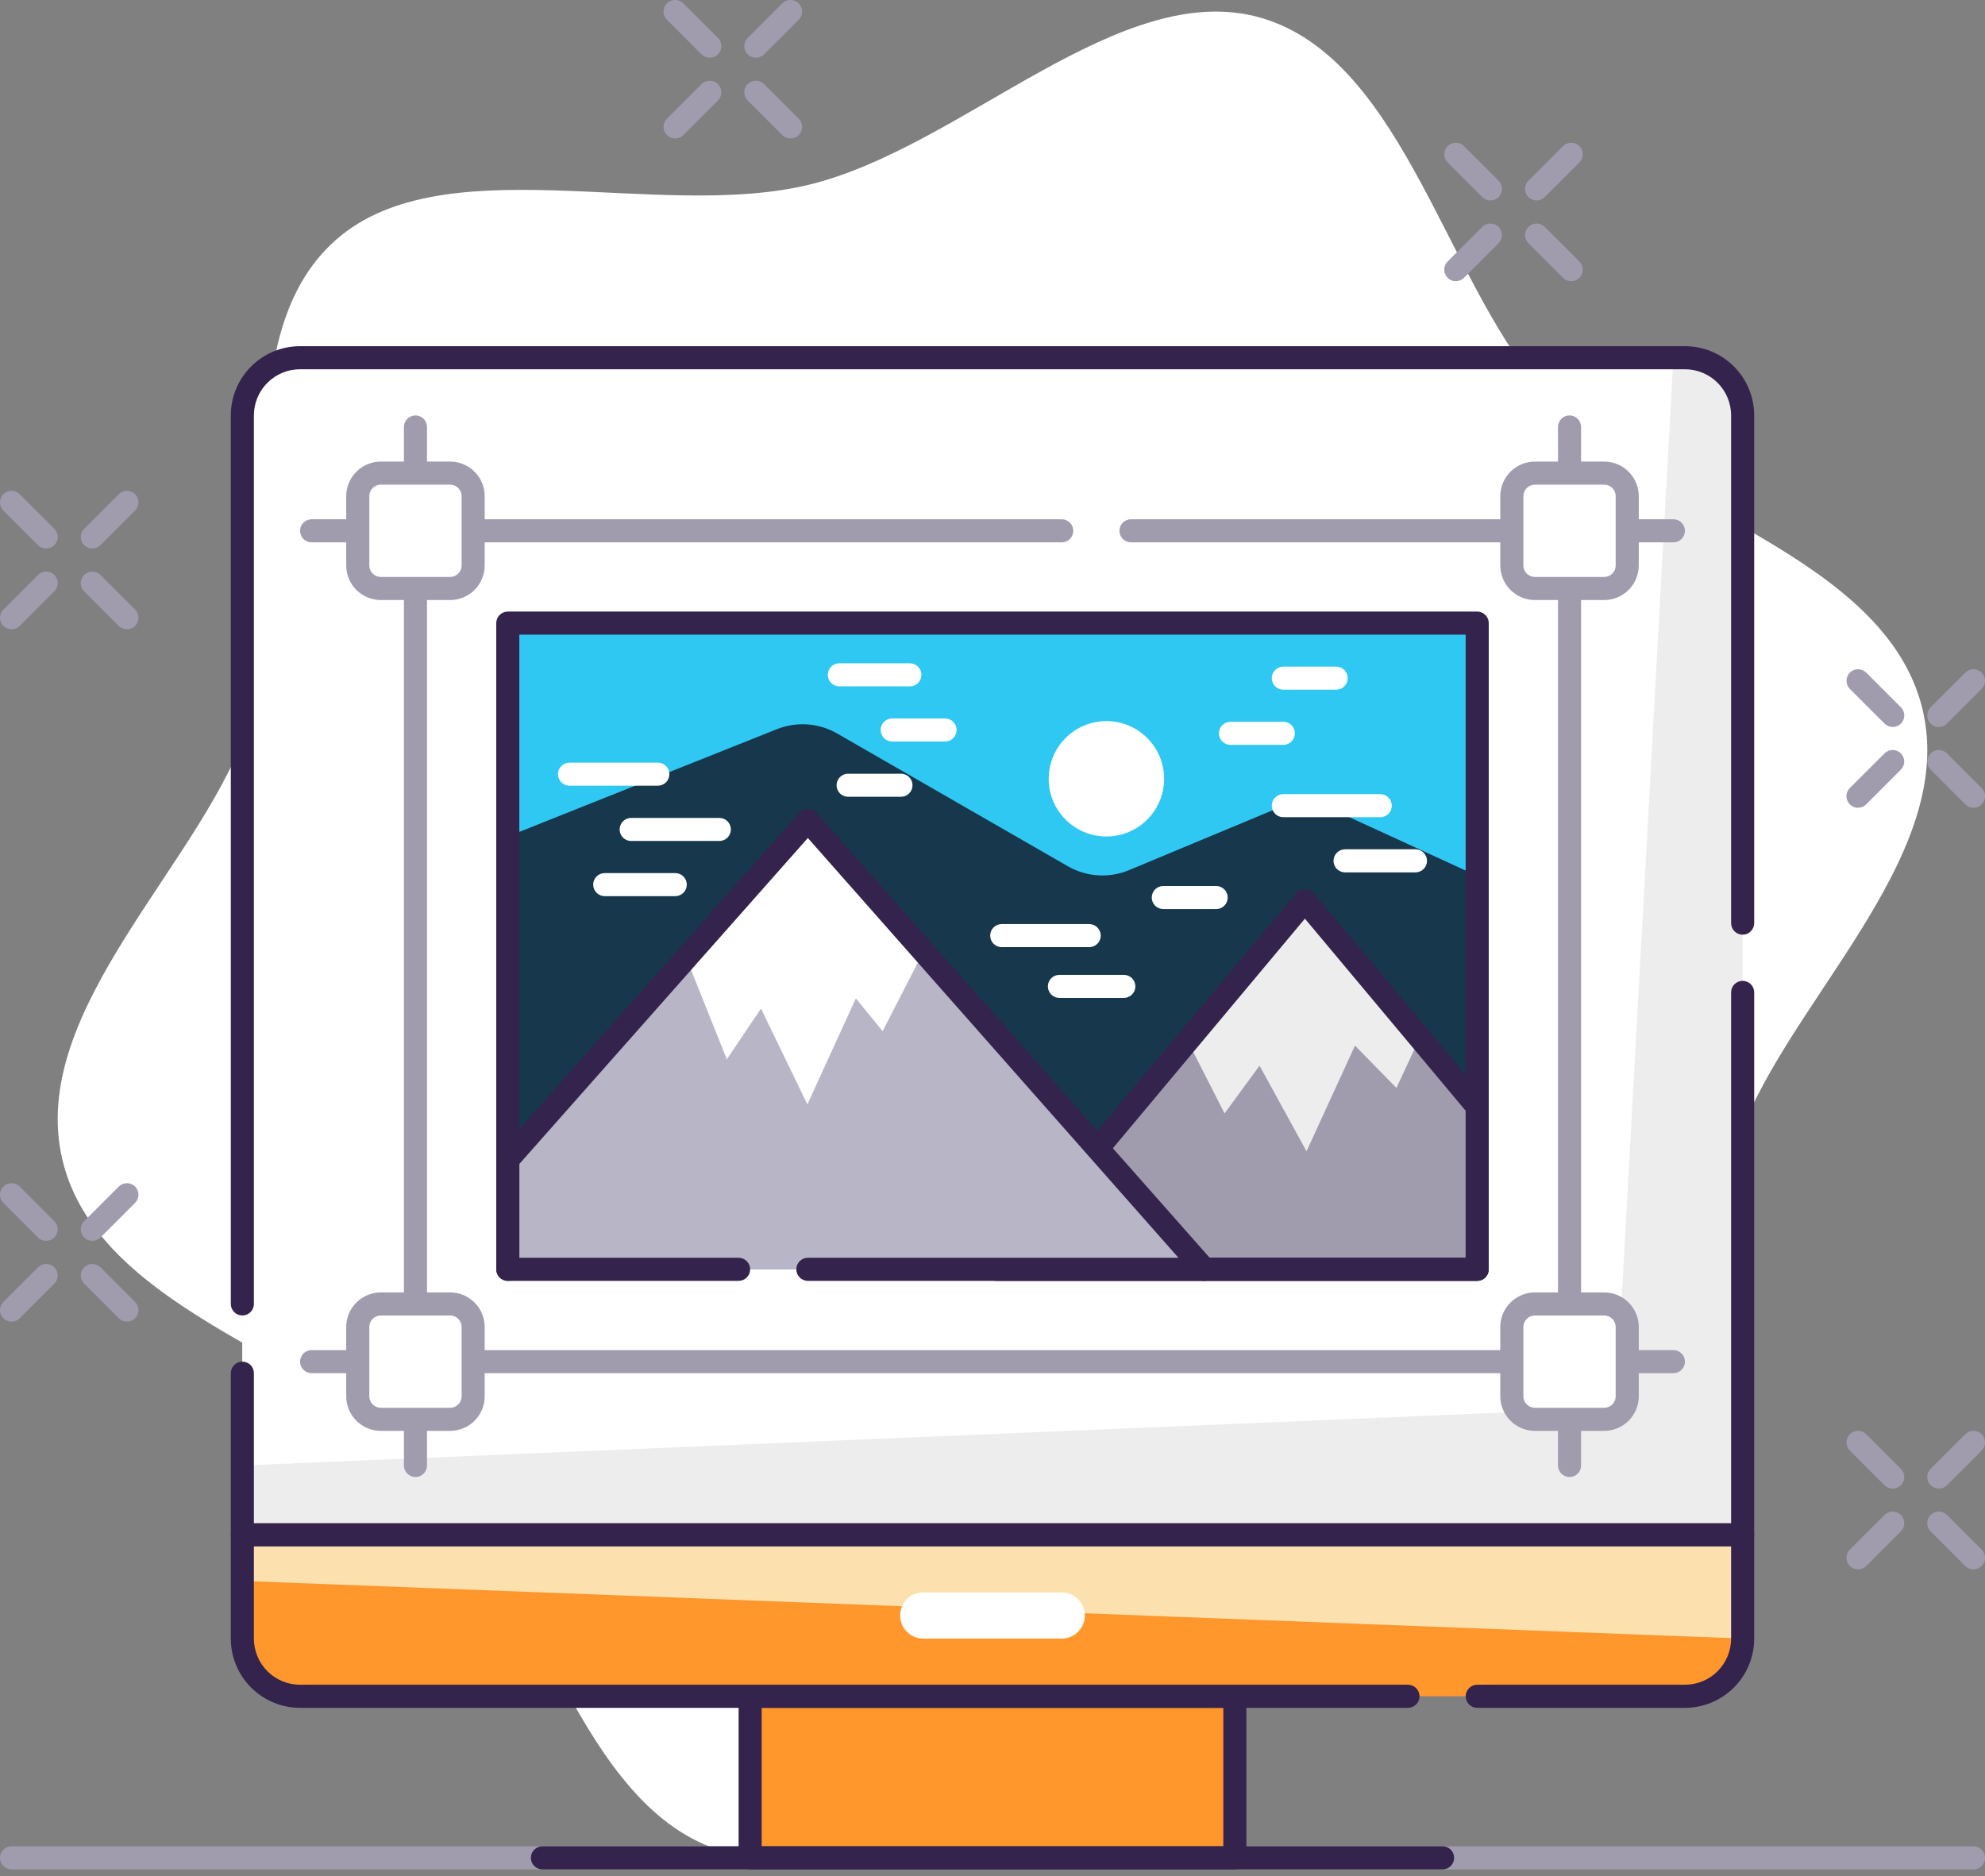 <svg width="128" height="121" viewBox="0 0 128 121" fill="none" xmlns="http://www.w3.org/2000/svg">
<rect x="0" y="0" width="128" height="121" fill="#808080" stroke="none"/>
<g clip-path="url(#clip0_190_7560)">
<path d="M123.959 45.693C121.548 35.84 106.634 32.744 100.078 25.883C93.313 18.828 90.716 3.907 81.332 1.154C72.23 -1.488 62.065 9.503 52.189 11.907C42.314 14.311 28.204 9.206 21.358 15.747C14.288 22.497 18.865 36.941 16.148 46.311C13.44 55.39 1.637 65.012 4.041 74.865C6.444 84.718 21.365 87.814 27.922 94.675C34.686 101.73 37.283 116.651 46.668 119.405C55.769 122.047 65.934 111.055 75.817 108.651C85.7 106.248 99.795 111.353 106.642 104.811C113.711 98.061 109.135 83.617 111.851 74.248C114.56 65.168 126.362 55.546 123.959 45.693Z" fill="white"/>
<path d="M127.256 120.558H0.744C0.547 120.558 0.358 120.48 0.218 120.34C0.078 120.201 0 120.011 0 119.814C0 119.617 0.078 119.427 0.218 119.288C0.358 119.148 0.547 119.07 0.744 119.07H127.256C127.453 119.07 127.642 119.148 127.782 119.288C127.922 119.427 128 119.617 128 119.814C128 120.011 127.922 120.201 127.782 120.34C127.642 120.48 127.453 120.558 127.256 120.558Z" fill="#A09CAD"/>
<path d="M79.628 109.396H48.372V119.814H79.628V109.396Z" fill="#FF972C"/>
<path d="M79.628 120.558H48.372C48.175 120.558 47.986 120.48 47.846 120.34C47.706 120.201 47.628 120.012 47.628 119.814V109.396C47.628 109.198 47.706 109.009 47.846 108.869C47.986 108.73 48.175 108.651 48.372 108.651H79.628C79.825 108.651 80.015 108.73 80.154 108.869C80.294 109.009 80.372 109.198 80.372 109.396V119.814C80.372 120.012 80.294 120.201 80.154 120.34C80.015 120.48 79.825 120.558 79.628 120.558ZM49.116 119.07H78.884V110.14H49.116V119.07Z" fill="#34234D"/>
<path d="M15.628 98.977H112.372V105.674C112.372 106.661 111.98 107.608 111.282 108.306C110.584 109.003 109.638 109.395 108.651 109.395H19.349C18.362 109.395 17.416 109.003 16.718 108.306C16.02 107.608 15.628 106.661 15.628 105.674V98.977Z" fill="#FF972C"/>
<path d="M112.372 105.674L15.628 101.954V98.977H112.372V105.674Z" fill="#FCE0AE"/>
<path d="M108.651 110.14H95.256C95.058 110.14 94.869 110.061 94.73 109.922C94.59 109.782 94.512 109.593 94.512 109.395C94.512 109.198 94.59 109.009 94.73 108.869C94.869 108.73 95.058 108.651 95.256 108.651H108.651C109.441 108.651 110.198 108.338 110.756 107.779C111.314 107.221 111.628 106.464 111.628 105.675V99.721H16.372V105.675C16.372 106.464 16.686 107.221 17.244 107.779C17.802 108.338 18.559 108.651 19.349 108.651H90.791C90.988 108.651 91.177 108.73 91.317 108.869C91.457 109.009 91.535 109.198 91.535 109.395C91.535 109.593 91.457 109.782 91.317 109.922C91.177 110.061 90.988 110.14 90.791 110.14H19.349C18.165 110.14 17.029 109.669 16.192 108.832C15.354 107.994 14.884 106.859 14.884 105.675V98.977C14.884 98.779 14.962 98.59 15.102 98.451C15.241 98.311 15.431 98.233 15.628 98.233H112.372C112.57 98.233 112.759 98.311 112.898 98.451C113.038 98.59 113.116 98.779 113.116 98.977V105.675C113.116 106.859 112.646 107.994 111.809 108.832C110.971 109.669 109.835 110.14 108.651 110.14Z" fill="#34234D"/>
<path d="M19.349 23.07H108.651C109.638 23.07 110.584 23.462 111.282 24.16C111.98 24.858 112.372 25.804 112.372 26.791V98.977H15.628V26.791C15.628 25.804 16.02 24.858 16.718 24.16C17.416 23.462 18.362 23.07 19.349 23.07Z" fill="#EDEDED"/>
<path d="M104.186 90.791L15.628 94.512V26.791C15.628 25.804 16.02 24.858 16.718 24.16C17.416 23.462 18.362 23.07 19.349 23.07H107.907L104.186 90.791Z" fill="white"/>
<path d="M15.628 84.837C15.431 84.837 15.241 84.759 15.102 84.619C14.962 84.48 14.884 84.29 14.884 84.093V26.791C14.884 25.607 15.354 24.471 16.192 23.634C17.029 22.796 18.165 22.326 19.349 22.326H108.651C109.835 22.326 110.971 22.796 111.809 23.634C112.646 24.471 113.116 25.607 113.116 26.791V59.535C113.116 59.732 113.038 59.922 112.898 60.061C112.759 60.201 112.57 60.279 112.372 60.279C112.175 60.279 111.986 60.201 111.846 60.061C111.706 59.922 111.628 59.732 111.628 59.535V26.791C111.628 26.001 111.314 25.244 110.756 24.686C110.198 24.128 109.441 23.814 108.651 23.814H19.349C18.559 23.814 17.802 24.128 17.244 24.686C16.686 25.244 16.372 26.001 16.372 26.791V84.093C16.372 84.29 16.294 84.48 16.154 84.619C16.015 84.759 15.825 84.837 15.628 84.837Z" fill="#34234D"/>
<path d="M112.372 99.721H15.628C15.431 99.721 15.241 99.643 15.102 99.503C14.962 99.363 14.884 99.174 14.884 98.977V88.558C14.884 88.361 14.962 88.171 15.102 88.032C15.241 87.892 15.431 87.814 15.628 87.814C15.825 87.814 16.015 87.892 16.154 88.032C16.294 88.171 16.372 88.361 16.372 88.558V98.233H111.628V64C111.628 63.803 111.706 63.613 111.846 63.474C111.986 63.334 112.175 63.256 112.372 63.256C112.57 63.256 112.759 63.334 112.898 63.474C113.038 63.613 113.116 63.803 113.116 64V98.977C113.116 99.174 113.038 99.363 112.898 99.503C112.759 99.643 112.57 99.721 112.372 99.721Z" fill="#34234D"/>
<path d="M93.023 120.558H34.977C34.779 120.558 34.59 120.48 34.45 120.34C34.311 120.201 34.232 120.011 34.232 119.814C34.232 119.617 34.311 119.427 34.45 119.288C34.59 119.148 34.779 119.07 34.977 119.07H93.023C93.221 119.07 93.41 119.148 93.549 119.288C93.689 119.427 93.767 119.617 93.767 119.814C93.767 120.011 93.689 120.201 93.549 120.34C93.41 120.48 93.221 120.558 93.023 120.558Z" fill="#34234D"/>
<path d="M68.465 105.674H59.534C59.139 105.674 58.761 105.518 58.482 105.239C58.203 104.959 58.046 104.581 58.046 104.186C58.046 103.791 58.203 103.413 58.482 103.134C58.761 102.855 59.139 102.698 59.534 102.698H68.465C68.859 102.698 69.238 102.855 69.517 103.134C69.796 103.413 69.953 103.791 69.953 104.186C69.953 104.581 69.796 104.959 69.517 105.239C69.238 105.518 68.859 105.674 68.465 105.674Z" fill="white"/>
<path d="M107.906 34.977H72.93C72.732 34.977 72.543 34.898 72.403 34.759C72.264 34.619 72.186 34.43 72.186 34.233C72.186 34.035 72.264 33.846 72.403 33.706C72.543 33.567 72.732 33.489 72.93 33.489H107.906C108.104 33.489 108.293 33.567 108.433 33.706C108.572 33.846 108.651 34.035 108.651 34.233C108.651 34.43 108.572 34.619 108.433 34.759C108.293 34.898 108.104 34.977 107.906 34.977Z" fill="#A09CAD"/>
<path d="M68.465 34.977H20.093C19.895 34.977 19.706 34.898 19.567 34.759C19.427 34.619 19.349 34.43 19.349 34.233C19.349 34.035 19.427 33.846 19.567 33.706C19.706 33.567 19.895 33.489 20.093 33.489H68.465C68.662 33.489 68.852 33.567 68.991 33.706C69.131 33.846 69.209 34.035 69.209 34.233C69.209 34.43 69.131 34.619 68.991 34.759C68.852 34.898 68.662 34.977 68.465 34.977Z" fill="#A09CAD"/>
<path d="M107.907 88.558H20.093C19.895 88.558 19.706 88.48 19.567 88.34C19.427 88.201 19.349 88.011 19.349 87.814C19.349 87.617 19.427 87.427 19.567 87.288C19.706 87.148 19.895 87.07 20.093 87.07H107.907C108.104 87.07 108.293 87.148 108.433 87.288C108.573 87.427 108.651 87.617 108.651 87.814C108.651 88.011 108.573 88.201 108.433 88.34C108.293 88.48 108.104 88.558 107.907 88.558Z" fill="#A09CAD"/>
<path d="M26.79 95.256C26.593 95.256 26.403 95.177 26.264 95.038C26.124 94.898 26.046 94.709 26.046 94.512V27.535C26.046 27.338 26.124 27.148 26.264 27.009C26.403 26.869 26.593 26.791 26.79 26.791C26.988 26.791 27.177 26.869 27.316 27.009C27.456 27.148 27.534 27.338 27.534 27.535V94.512C27.534 94.709 27.456 94.898 27.316 95.038C27.177 95.177 26.988 95.256 26.79 95.256Z" fill="#A09CAD"/>
<path d="M101.209 95.256C101.012 95.256 100.822 95.177 100.683 95.038C100.543 94.898 100.465 94.709 100.465 94.512V27.535C100.465 27.338 100.543 27.148 100.683 27.009C100.822 26.869 101.012 26.791 101.209 26.791C101.406 26.791 101.596 26.869 101.735 27.009C101.875 27.148 101.953 27.338 101.953 27.535V94.512C101.953 94.709 101.875 94.898 101.735 95.038C101.596 95.177 101.406 95.256 101.209 95.256Z" fill="#A09CAD"/>
<path d="M29.023 84.093H24.558C23.736 84.093 23.069 84.76 23.069 85.582V90.047C23.069 90.869 23.736 91.535 24.558 91.535H29.023C29.845 91.535 30.511 90.869 30.511 90.047V85.582C30.511 84.76 29.845 84.093 29.023 84.093Z" fill="white"/>
<path d="M29.023 92.279H24.558C23.966 92.279 23.398 92.044 22.979 91.625C22.56 91.207 22.325 90.639 22.325 90.047V85.581C22.325 84.989 22.56 84.421 22.979 84.003C23.398 83.584 23.966 83.349 24.558 83.349H29.023C29.615 83.349 30.183 83.584 30.602 84.003C31.02 84.421 31.255 84.989 31.255 85.581V90.047C31.255 90.639 31.02 91.207 30.602 91.625C30.183 92.044 29.615 92.279 29.023 92.279ZM24.558 84.837C24.36 84.837 24.171 84.916 24.032 85.055C23.892 85.195 23.814 85.384 23.814 85.581V90.047C23.814 90.244 23.892 90.433 24.032 90.573C24.171 90.712 24.36 90.791 24.558 90.791H29.023C29.22 90.791 29.41 90.712 29.549 90.573C29.689 90.433 29.767 90.244 29.767 90.047V85.581C29.767 85.384 29.689 85.195 29.549 85.055C29.41 84.916 29.22 84.837 29.023 84.837H24.558Z" fill="#A09CAD"/>
<path d="M29.023 30.512H24.558C23.736 30.512 23.069 31.178 23.069 32V36.465C23.069 37.287 23.736 37.954 24.558 37.954H29.023C29.845 37.954 30.511 37.287 30.511 36.465V32C30.511 31.178 29.845 30.512 29.023 30.512Z" fill="white"/>
<path d="M29.023 38.698H24.558C23.966 38.698 23.398 38.463 22.979 38.044C22.56 37.625 22.325 37.057 22.325 36.465V32C22.325 31.408 22.56 30.84 22.979 30.422C23.398 30.003 23.966 29.768 24.558 29.768H29.023C29.615 29.768 30.183 30.003 30.602 30.422C31.02 30.84 31.255 31.408 31.255 32V36.465C31.255 37.057 31.02 37.625 30.602 38.044C30.183 38.463 29.615 38.698 29.023 38.698ZM24.558 31.256C24.36 31.256 24.171 31.334 24.032 31.474C23.892 31.613 23.814 31.803 23.814 32V36.465C23.814 36.663 23.892 36.852 24.032 36.992C24.171 37.131 24.36 37.209 24.558 37.209H29.023C29.22 37.209 29.41 37.131 29.549 36.992C29.689 36.852 29.767 36.663 29.767 36.465V32C29.767 31.803 29.689 31.613 29.549 31.474C29.41 31.334 29.22 31.256 29.023 31.256H24.558Z" fill="#A09CAD"/>
<path d="M103.442 84.093H98.977C98.155 84.093 97.488 84.76 97.488 85.582V90.047C97.488 90.869 98.155 91.535 98.977 91.535H103.442C104.264 91.535 104.93 90.869 104.93 90.047V85.582C104.93 84.76 104.264 84.093 103.442 84.093Z" fill="white"/>
<path d="M103.442 92.279H98.977C98.385 92.279 97.817 92.044 97.398 91.625C96.979 91.207 96.744 90.639 96.744 90.047V85.581C96.744 84.989 96.979 84.421 97.398 84.003C97.817 83.584 98.385 83.349 98.977 83.349H103.442C104.034 83.349 104.602 83.584 105.02 84.003C105.439 84.421 105.674 84.989 105.674 85.581V90.047C105.674 90.639 105.439 91.207 105.02 91.625C104.602 92.044 104.034 92.279 103.442 92.279ZM98.977 84.837C98.779 84.837 98.59 84.916 98.451 85.055C98.311 85.195 98.233 85.384 98.233 85.581V90.047C98.233 90.244 98.311 90.433 98.451 90.573C98.59 90.712 98.779 90.791 98.977 90.791H103.442C103.639 90.791 103.828 90.712 103.968 90.573C104.108 90.433 104.186 90.244 104.186 90.047V85.581C104.186 85.384 104.108 85.195 103.968 85.055C103.828 84.916 103.639 84.837 103.442 84.837H98.977Z" fill="#A09CAD"/>
<path d="M103.442 30.512H98.977C98.155 30.512 97.488 31.178 97.488 32V36.465C97.488 37.287 98.155 37.954 98.977 37.954H103.442C104.264 37.954 104.93 37.287 104.93 36.465V32C104.93 31.178 104.264 30.512 103.442 30.512Z" fill="white"/>
<path d="M103.442 38.698H98.977C98.385 38.698 97.817 38.463 97.398 38.044C96.979 37.625 96.744 37.057 96.744 36.465V32C96.744 31.408 96.979 30.84 97.398 30.422C97.817 30.003 98.385 29.768 98.977 29.768H103.442C104.034 29.768 104.602 30.003 105.02 30.422C105.439 30.84 105.674 31.408 105.674 32V36.465C105.674 37.057 105.439 37.625 105.02 38.044C104.602 38.463 104.034 38.698 103.442 38.698ZM98.977 31.256C98.779 31.256 98.59 31.334 98.451 31.474C98.311 31.613 98.233 31.803 98.233 32V36.465C98.233 36.663 98.311 36.852 98.451 36.992C98.59 37.131 98.779 37.209 98.977 37.209H103.442C103.639 37.209 103.828 37.131 103.968 36.992C104.108 36.852 104.186 36.663 104.186 36.465V32C104.186 31.803 104.108 31.613 103.968 31.474C103.828 31.334 103.639 31.256 103.442 31.256H98.977Z" fill="#A09CAD"/>
<path d="M95.256 40.186H32.744V81.861H95.256V40.186Z" fill="#2FC8F2"/>
<path d="M82.344 52.138L72.796 56.119C72.165 56.382 71.481 56.495 70.798 56.451C70.116 56.407 69.453 56.207 68.859 55.866L53.976 47.301C53.392 46.965 52.74 46.767 52.069 46.719C51.397 46.671 50.724 46.776 50.099 47.025L32.744 53.946V80.372H95.256V56.484L85.924 52.205C85.364 51.947 84.757 51.808 84.141 51.797C83.525 51.785 82.913 51.901 82.344 52.138Z" fill="#17374C"/>
<path d="M95.256 71.368L84.145 58.091L70.765 74.084L77.641 81.861H95.256V71.368Z" fill="#A09CAD"/>
<path d="M76.584 67.133L78.965 71.807L81.22 68.726L84.249 74.248L87.375 67.431L90.046 70.162L91.55 66.932L84.145 58.091L76.584 67.133Z" fill="#EDEDED"/>
<path d="M95.256 82.605H64.26C64.118 82.605 63.979 82.564 63.859 82.488C63.739 82.412 63.643 82.302 63.583 82.173C63.524 82.045 63.503 81.903 63.521 81.763C63.539 81.624 63.597 81.492 63.687 81.384L83.579 57.607C83.649 57.525 83.737 57.458 83.835 57.412C83.933 57.366 84.04 57.343 84.149 57.343C84.257 57.343 84.364 57.366 84.463 57.412C84.561 57.458 84.648 57.525 84.718 57.607L95.829 70.884C95.941 71.02 96.002 71.191 96 71.367V81.861C96 82.058 95.922 82.247 95.782 82.387C95.642 82.526 95.453 82.605 95.256 82.605ZM65.853 81.116H94.512V71.635L84.145 59.245L65.853 81.116Z" fill="#34234D"/>
<path d="M52.063 52.919L32.744 74.783V81.861H77.641L52.063 52.919Z" fill="#B8B5C6"/>
<path d="M44.249 61.768L46.869 68.316L49.071 65.042L52.063 71.226L55.189 64.387L56.915 66.501L59.542 61.381L52.063 52.919L44.249 61.768Z" fill="white"/>
<path d="M77.641 82.605C77.535 82.605 77.431 82.582 77.335 82.538C77.238 82.495 77.153 82.431 77.083 82.352L52.093 54.043L33.488 75.066V81.861C33.488 82.058 33.41 82.247 33.27 82.387C33.131 82.526 32.942 82.605 32.744 82.605C32.547 82.605 32.358 82.526 32.218 82.387C32.078 82.247 32 82.058 32 81.861V74.783C32 74.602 32.066 74.428 32.186 74.292L51.535 52.428C51.605 52.349 51.691 52.285 51.787 52.242C51.883 52.199 51.987 52.176 52.093 52.176C52.199 52.176 52.303 52.199 52.399 52.242C52.495 52.285 52.581 52.349 52.651 52.428L78.229 81.369C78.359 81.517 78.425 81.711 78.412 81.908C78.4 82.105 78.31 82.288 78.162 82.419C78.019 82.545 77.832 82.612 77.641 82.605Z" fill="#34234D"/>
<path d="M95.256 82.605H52.093C51.896 82.605 51.706 82.526 51.567 82.387C51.427 82.247 51.349 82.058 51.349 81.861C51.349 81.663 51.427 81.474 51.567 81.334C51.706 81.195 51.896 81.116 52.093 81.116H94.512V40.93H33.488V81.116H47.628C47.825 81.116 48.015 81.195 48.154 81.334C48.294 81.474 48.372 81.663 48.372 81.861C48.372 82.058 48.294 82.247 48.154 82.387C48.015 82.526 47.825 82.605 47.628 82.605H32.744C32.547 82.605 32.358 82.526 32.218 82.387C32.078 82.247 32 82.058 32 81.861V40.186C32 39.989 32.078 39.799 32.218 39.66C32.358 39.52 32.547 39.442 32.744 39.442H95.256C95.453 39.442 95.642 39.52 95.782 39.66C95.922 39.799 96 39.989 96 40.186V81.861C96 82.058 95.922 82.247 95.782 82.387C95.642 82.526 95.453 82.605 95.256 82.605Z" fill="#34234D"/>
<path d="M71.345 53.946C73.4 53.946 75.066 52.28 75.066 50.225C75.066 48.17 73.4 46.504 71.345 46.504C69.29 46.504 67.624 48.17 67.624 50.225C67.624 52.28 69.29 53.946 71.345 53.946Z" fill="white"/>
<path d="M42.419 50.672H36.726C36.528 50.672 36.339 50.593 36.199 50.454C36.06 50.314 35.981 50.125 35.981 49.928C35.981 49.73 36.06 49.541 36.199 49.401C36.339 49.262 36.528 49.183 36.726 49.183H42.419C42.616 49.183 42.805 49.262 42.945 49.401C43.084 49.541 43.163 49.73 43.163 49.928C43.163 50.125 43.084 50.314 42.945 50.454C42.805 50.593 42.616 50.672 42.419 50.672Z" fill="white"/>
<path d="M46.385 54.236H40.699C40.502 54.236 40.313 54.158 40.173 54.019C40.033 53.879 39.955 53.69 39.955 53.492C39.955 53.295 40.033 53.106 40.173 52.966C40.313 52.827 40.502 52.748 40.699 52.748H46.385C46.582 52.748 46.772 52.827 46.911 52.966C47.051 53.106 47.129 53.295 47.129 53.492C47.129 53.69 47.051 53.879 46.911 54.019C46.772 54.158 46.582 54.236 46.385 54.236Z" fill="white"/>
<path d="M43.542 57.794H38.995C38.798 57.794 38.608 57.715 38.469 57.576C38.329 57.436 38.251 57.247 38.251 57.049C38.251 56.852 38.329 56.663 38.469 56.523C38.608 56.384 38.798 56.305 38.995 56.305H43.542C43.739 56.305 43.929 56.384 44.068 56.523C44.208 56.663 44.286 56.852 44.286 57.049C44.286 57.247 44.208 57.436 44.068 57.576C43.929 57.715 43.739 57.794 43.542 57.794Z" fill="white"/>
<path d="M89.004 52.703H82.753C82.556 52.703 82.366 52.625 82.227 52.486C82.087 52.346 82.009 52.157 82.009 51.959C82.009 51.762 82.087 51.573 82.227 51.433C82.366 51.294 82.556 51.215 82.753 51.215H89.004C89.201 51.215 89.391 51.294 89.53 51.433C89.67 51.573 89.748 51.762 89.748 51.959C89.748 52.157 89.67 52.346 89.53 52.486C89.391 52.625 89.201 52.703 89.004 52.703Z" fill="white"/>
<path d="M82.753 48.037H79.345C79.147 48.037 78.958 47.959 78.819 47.819C78.679 47.68 78.601 47.491 78.601 47.293C78.601 47.096 78.679 46.907 78.819 46.767C78.958 46.627 79.147 46.549 79.345 46.549H82.753C82.951 46.549 83.14 46.627 83.279 46.767C83.419 46.907 83.497 47.096 83.497 47.293C83.497 47.491 83.419 47.68 83.279 47.819C83.14 47.959 82.951 48.037 82.753 48.037Z" fill="white"/>
<path d="M86.161 44.48H82.753C82.556 44.48 82.366 44.402 82.227 44.262C82.087 44.123 82.009 43.933 82.009 43.736C82.009 43.538 82.087 43.349 82.227 43.21C82.366 43.07 82.556 42.992 82.753 42.992H86.161C86.359 42.992 86.548 43.07 86.688 43.21C86.827 43.349 86.906 43.538 86.906 43.736C86.906 43.933 86.827 44.123 86.688 44.262C86.548 44.402 86.359 44.48 86.161 44.48Z" fill="white"/>
<path d="M78.422 58.627H75.014C74.816 58.627 74.627 58.549 74.487 58.409C74.348 58.27 74.269 58.08 74.269 57.883C74.269 57.685 74.348 57.496 74.487 57.357C74.627 57.217 74.816 57.139 75.014 57.139H78.422C78.62 57.139 78.809 57.217 78.948 57.357C79.088 57.496 79.166 57.685 79.166 57.883C79.166 58.08 79.088 58.27 78.948 58.409C78.809 58.549 78.62 58.627 78.422 58.627Z" fill="white"/>
<path d="M70.236 61.083H64.595C64.397 61.083 64.208 61.004 64.069 60.865C63.929 60.725 63.851 60.536 63.851 60.339C63.851 60.141 63.929 59.952 64.069 59.812C64.208 59.673 64.397 59.594 64.595 59.594H70.236C70.433 59.594 70.622 59.673 70.762 59.812C70.901 59.952 70.98 60.141 70.98 60.339C70.98 60.536 70.901 60.725 70.762 60.865C70.622 61.004 70.433 61.083 70.236 61.083Z" fill="white"/>
<path d="M72.468 64.357H68.316C68.118 64.357 67.929 64.279 67.789 64.139C67.65 64 67.571 63.81 67.571 63.613C67.571 63.416 67.65 63.226 67.789 63.087C67.929 62.947 68.118 62.869 68.316 62.869H72.468C72.665 62.869 72.855 62.947 72.994 63.087C73.134 63.226 73.212 63.416 73.212 63.613C73.212 63.81 73.134 64 72.994 64.139C72.855 64.279 72.665 64.357 72.468 64.357Z" fill="white"/>
<path d="M58.098 51.386H54.69C54.492 51.386 54.303 51.308 54.163 51.168C54.024 51.029 53.945 50.839 53.945 50.642C53.945 50.444 54.024 50.255 54.163 50.116C54.303 49.976 54.492 49.898 54.69 49.898H58.098C58.295 49.898 58.484 49.976 58.624 50.116C58.764 50.255 58.842 50.444 58.842 50.642C58.842 50.839 58.764 51.029 58.624 51.168C58.484 51.308 58.295 51.386 58.098 51.386Z" fill="white"/>
<path d="M91.274 56.261H86.734C86.537 56.261 86.348 56.182 86.208 56.043C86.069 55.903 85.99 55.714 85.99 55.516C85.99 55.319 86.069 55.13 86.208 54.99C86.348 54.851 86.537 54.772 86.734 54.772H91.274C91.471 54.772 91.661 54.851 91.8 54.99C91.94 55.13 92.018 55.319 92.018 55.516C92.018 55.714 91.94 55.903 91.8 56.043C91.661 56.182 91.471 56.261 91.274 56.261Z" fill="white"/>
<path d="M58.671 44.264H54.124C53.927 44.264 53.737 44.186 53.598 44.046C53.458 43.907 53.38 43.717 53.38 43.52C53.38 43.323 53.458 43.133 53.598 42.994C53.737 42.854 53.927 42.776 54.124 42.776H58.671C58.868 42.776 59.058 42.854 59.197 42.994C59.337 43.133 59.415 43.323 59.415 43.52C59.415 43.717 59.337 43.907 59.197 44.046C59.058 44.186 58.868 44.264 58.671 44.264Z" fill="white"/>
<path d="M60.941 47.822H57.532C57.335 47.822 57.146 47.743 57.006 47.604C56.867 47.464 56.788 47.275 56.788 47.077C56.788 46.88 56.867 46.691 57.006 46.551C57.146 46.412 57.335 46.333 57.532 46.333H60.941C61.138 46.333 61.327 46.412 61.467 46.551C61.606 46.691 61.685 46.88 61.685 47.077C61.685 47.275 61.606 47.464 61.467 47.604C61.327 47.743 61.138 47.822 60.941 47.822Z" fill="white"/>
<path d="M122.046 46.884C121.947 46.883 121.85 46.864 121.759 46.825C121.668 46.787 121.586 46.731 121.517 46.661L119.285 44.428C119.146 44.289 119.068 44.1 119.068 43.904C119.068 43.707 119.146 43.518 119.285 43.379C119.354 43.309 119.436 43.254 119.527 43.216C119.618 43.178 119.715 43.159 119.813 43.159C119.911 43.159 120.009 43.178 120.099 43.216C120.19 43.254 120.272 43.309 120.342 43.379L122.574 45.611C122.679 45.715 122.751 45.849 122.78 45.993C122.809 46.138 122.794 46.289 122.737 46.425C122.681 46.562 122.585 46.678 122.461 46.76C122.338 46.842 122.194 46.885 122.046 46.884Z" fill="#A09CAD"/>
<path d="M127.256 52.093C127.157 52.093 127.06 52.073 126.969 52.035C126.878 51.996 126.796 51.94 126.727 51.87L124.495 49.637C124.356 49.498 124.278 49.309 124.278 49.113C124.278 48.916 124.356 48.727 124.495 48.588C124.564 48.518 124.646 48.463 124.737 48.425C124.828 48.387 124.925 48.368 125.023 48.368C125.121 48.368 125.219 48.387 125.309 48.425C125.4 48.463 125.482 48.518 125.551 48.588L127.784 50.821C127.889 50.925 127.961 51.058 127.99 51.203C128.019 51.347 128.004 51.498 127.947 51.634C127.891 51.771 127.795 51.887 127.671 51.969C127.548 52.051 127.403 52.094 127.256 52.093Z" fill="#A09CAD"/>
<path d="M119.814 52.093C119.666 52.094 119.521 52.051 119.398 51.969C119.275 51.887 119.179 51.771 119.122 51.634C119.066 51.498 119.051 51.347 119.08 51.203C119.109 51.058 119.181 50.925 119.286 50.821L121.518 48.588C121.587 48.518 121.67 48.463 121.76 48.425C121.851 48.387 121.948 48.368 122.047 48.368C122.145 48.368 122.242 48.387 122.333 48.425C122.423 48.463 122.506 48.518 122.575 48.588C122.713 48.727 122.791 48.916 122.791 49.113C122.791 49.309 122.713 49.498 122.575 49.637L120.342 51.87C120.273 51.94 120.191 51.996 120.101 52.035C120.01 52.073 119.912 52.093 119.814 52.093Z" fill="#A09CAD"/>
<path d="M125.023 46.884C124.875 46.885 124.73 46.842 124.607 46.76C124.484 46.678 124.388 46.562 124.331 46.425C124.275 46.289 124.26 46.138 124.289 45.993C124.318 45.849 124.39 45.715 124.495 45.611L126.727 43.379C126.796 43.309 126.879 43.254 126.969 43.216C127.06 43.178 127.157 43.159 127.255 43.159C127.354 43.159 127.451 43.178 127.542 43.216C127.632 43.254 127.715 43.309 127.784 43.379C127.922 43.518 128 43.707 128 43.904C128 44.1 127.922 44.289 127.784 44.428L125.551 46.661C125.482 46.731 125.4 46.787 125.309 46.825C125.219 46.864 125.121 46.883 125.023 46.884Z" fill="#A09CAD"/>
<path d="M122.046 96C121.948 96.001 121.851 95.982 121.76 95.945C121.67 95.908 121.587 95.853 121.518 95.784L119.285 93.552C119.216 93.482 119.161 93.4 119.123 93.309C119.086 93.219 119.066 93.121 119.066 93.023C119.066 92.925 119.086 92.828 119.123 92.737C119.161 92.647 119.216 92.564 119.285 92.495C119.355 92.426 119.437 92.371 119.528 92.333C119.618 92.296 119.716 92.276 119.814 92.276C119.912 92.276 120.009 92.296 120.1 92.333C120.19 92.371 120.273 92.426 120.342 92.495L122.575 94.728C122.644 94.797 122.7 94.879 122.737 94.97C122.775 95.06 122.795 95.158 122.795 95.256C122.795 95.354 122.775 95.451 122.737 95.542C122.7 95.633 122.644 95.715 122.575 95.784C122.505 95.853 122.423 95.908 122.332 95.945C122.241 95.982 122.144 96.001 122.046 96Z" fill="#A09CAD"/>
<path d="M127.255 101.209C127.157 101.21 127.06 101.191 126.969 101.154C126.879 101.117 126.796 101.062 126.727 100.994L124.494 98.761C124.354 98.621 124.275 98.431 124.275 98.233C124.275 98.034 124.354 97.844 124.494 97.704C124.634 97.564 124.824 97.485 125.023 97.485C125.221 97.485 125.411 97.564 125.551 97.704L127.784 99.937C127.853 100.006 127.909 100.088 127.946 100.179C127.984 100.27 128.004 100.367 128.004 100.465C128.004 100.563 127.984 100.661 127.946 100.751C127.909 100.842 127.853 100.924 127.784 100.994C127.714 101.062 127.632 101.117 127.541 101.154C127.45 101.191 127.353 101.21 127.255 101.209Z" fill="#A09CAD"/>
<path d="M119.814 101.209C119.716 101.21 119.619 101.191 119.528 101.154C119.438 101.117 119.355 101.062 119.286 100.994C119.216 100.924 119.16 100.842 119.123 100.751C119.085 100.661 119.065 100.563 119.065 100.465C119.065 100.367 119.085 100.27 119.123 100.179C119.16 100.088 119.216 100.006 119.286 99.937L121.518 97.704C121.658 97.564 121.848 97.485 122.046 97.485C122.245 97.485 122.435 97.564 122.575 97.704C122.715 97.844 122.794 98.034 122.794 98.233C122.794 98.431 122.715 98.621 122.575 98.761L120.342 100.994C120.273 101.062 120.19 101.117 120.1 101.154C120.009 101.191 119.912 101.21 119.814 101.209Z" fill="#A09CAD"/>
<path d="M125.023 96C124.925 96.001 124.828 95.982 124.737 95.945C124.647 95.908 124.564 95.853 124.495 95.784C124.425 95.715 124.369 95.633 124.332 95.542C124.294 95.451 124.274 95.354 124.274 95.256C124.274 95.158 124.294 95.06 124.332 94.97C124.369 94.879 124.425 94.797 124.495 94.728L126.727 92.495C126.796 92.426 126.879 92.371 126.97 92.333C127.06 92.296 127.157 92.276 127.255 92.276C127.354 92.276 127.451 92.296 127.541 92.333C127.632 92.371 127.714 92.426 127.784 92.495C127.853 92.564 127.908 92.647 127.946 92.737C127.983 92.828 128.003 92.925 128.003 93.023C128.003 93.121 127.983 93.219 127.946 93.309C127.908 93.4 127.853 93.482 127.784 93.552L125.551 95.784C125.482 95.853 125.399 95.908 125.309 95.945C125.218 95.982 125.121 96.001 125.023 96Z" fill="#A09CAD"/>
<path d="M45.767 3.721C45.669 3.722 45.572 3.703 45.481 3.666C45.391 3.629 45.308 3.574 45.239 3.505L43.006 1.273C42.866 1.133 42.787 0.942 42.787 0.744C42.787 0.546 42.866 0.356 43.006 0.216C43.146 0.076 43.336 -0.003 43.534 -0.003C43.733 -0.003 43.923 0.076 44.063 0.216L46.295 2.448C46.365 2.518 46.42 2.6 46.458 2.691C46.496 2.781 46.515 2.879 46.515 2.977C46.515 3.075 46.496 3.172 46.458 3.263C46.42 3.354 46.365 3.436 46.295 3.505C46.226 3.574 46.143 3.629 46.053 3.666C45.962 3.703 45.865 3.722 45.767 3.721Z" fill="#A09CAD"/>
<path d="M50.976 8.93C50.878 8.931 50.781 8.912 50.69 8.875C50.599 8.838 50.517 8.783 50.447 8.714L48.215 6.482C48.075 6.342 47.996 6.152 47.996 5.954C47.996 5.755 48.075 5.565 48.215 5.425C48.355 5.285 48.545 5.206 48.743 5.206C48.941 5.206 49.132 5.285 49.272 5.425L51.504 7.658C51.574 7.727 51.629 7.809 51.667 7.9C51.705 7.991 51.724 8.088 51.724 8.186C51.724 8.284 51.705 8.382 51.667 8.472C51.629 8.563 51.574 8.645 51.504 8.714C51.435 8.783 51.352 8.838 51.262 8.875C51.171 8.912 51.074 8.931 50.976 8.93Z" fill="#A09CAD"/>
<path d="M43.535 8.93C43.437 8.931 43.34 8.912 43.249 8.875C43.158 8.838 43.076 8.783 43.006 8.714C42.937 8.645 42.881 8.563 42.843 8.472C42.806 8.382 42.786 8.284 42.786 8.186C42.786 8.088 42.806 7.991 42.843 7.9C42.881 7.809 42.937 7.727 43.006 7.658L45.239 5.425C45.308 5.356 45.391 5.301 45.481 5.263C45.572 5.226 45.669 5.206 45.767 5.206C45.865 5.206 45.962 5.226 46.053 5.263C46.144 5.301 46.226 5.356 46.296 5.425C46.365 5.495 46.42 5.577 46.458 5.668C46.495 5.758 46.514 5.855 46.514 5.954C46.514 6.052 46.495 6.149 46.458 6.239C46.42 6.33 46.365 6.413 46.296 6.482L44.063 8.714C43.993 8.783 43.911 8.838 43.82 8.875C43.73 8.912 43.633 8.931 43.535 8.93Z" fill="#A09CAD"/>
<path d="M48.744 3.721C48.646 3.722 48.549 3.703 48.458 3.666C48.367 3.629 48.285 3.574 48.215 3.505C48.145 3.436 48.09 3.354 48.052 3.263C48.015 3.172 47.995 3.075 47.995 2.977C47.995 2.879 48.015 2.781 48.052 2.691C48.09 2.6 48.145 2.518 48.215 2.448L50.448 0.216C50.588 0.076 50.778 -0.003 50.976 -0.003C51.174 -0.003 51.364 0.076 51.505 0.216C51.645 0.356 51.723 0.546 51.723 0.744C51.723 0.942 51.645 1.133 51.505 1.273L49.272 3.505C49.203 3.574 49.12 3.629 49.029 3.666C48.939 3.703 48.842 3.722 48.744 3.721Z" fill="#A09CAD"/>
<path d="M2.976 80.022C2.878 80.023 2.781 80.004 2.69 79.967C2.6 79.93 2.517 79.876 2.448 79.806L0.215 77.574C0.146 77.505 0.092 77.422 0.055 77.332C0.018 77.241 -0.001 77.144 -0.001 77.047C-0.001 76.949 0.019 76.852 0.057 76.762C0.094 76.672 0.15 76.59 0.219 76.521C0.288 76.452 0.371 76.397 0.461 76.36C0.552 76.323 0.648 76.304 0.746 76.305C0.844 76.305 0.941 76.325 1.031 76.362C1.121 76.4 1.203 76.455 1.272 76.525L3.505 78.757C3.643 78.897 3.721 79.085 3.721 79.282C3.721 79.478 3.643 79.667 3.505 79.806C3.435 79.876 3.353 79.93 3.262 79.967C3.171 80.004 3.074 80.023 2.976 80.022Z" fill="#A09CAD"/>
<path d="M8.185 85.232C8.087 85.232 7.99 85.214 7.899 85.177C7.809 85.139 7.726 85.085 7.657 85.016L5.424 82.783C5.355 82.714 5.301 82.632 5.264 82.541C5.227 82.451 5.208 82.354 5.208 82.256C5.208 82.158 5.228 82.062 5.266 81.971C5.303 81.881 5.359 81.799 5.428 81.73C5.497 81.662 5.58 81.607 5.67 81.57C5.761 81.533 5.857 81.514 5.955 81.514C6.053 81.514 6.15 81.534 6.24 81.572C6.33 81.61 6.412 81.665 6.481 81.734L8.714 83.967C8.852 84.106 8.93 84.295 8.93 84.491C8.93 84.688 8.852 84.876 8.714 85.016C8.644 85.085 8.562 85.139 8.471 85.177C8.38 85.214 8.283 85.232 8.185 85.232Z" fill="#A09CAD"/>
<path d="M0.744 85.232C0.646 85.232 0.549 85.214 0.458 85.177C0.367 85.139 0.285 85.085 0.215 85.016C0.077 84.876 -0.001 84.688 -0.001 84.491C-0.001 84.295 0.077 84.106 0.215 83.967L2.448 81.734C2.587 81.594 2.776 81.515 2.974 81.514C3.171 81.513 3.361 81.591 3.501 81.73C3.641 81.87 3.72 82.059 3.721 82.256C3.722 82.454 3.644 82.643 3.505 82.783L1.272 85.016C1.203 85.085 1.12 85.139 1.03 85.177C0.939 85.214 0.842 85.232 0.744 85.232Z" fill="#A09CAD"/>
<path d="M5.953 80.022C5.855 80.023 5.758 80.004 5.667 79.967C5.576 79.93 5.494 79.876 5.424 79.806C5.286 79.667 5.208 79.478 5.208 79.282C5.208 79.085 5.286 78.897 5.424 78.757L7.657 76.525C7.726 76.455 7.808 76.4 7.898 76.362C7.988 76.325 8.085 76.305 8.183 76.305C8.28 76.304 8.377 76.323 8.468 76.36C8.558 76.397 8.641 76.452 8.71 76.521C8.779 76.59 8.835 76.672 8.872 76.762C8.91 76.852 8.93 76.949 8.93 77.047C8.93 77.144 8.911 77.241 8.874 77.332C8.837 77.422 8.783 77.505 8.714 77.574L6.481 79.806C6.412 79.876 6.329 79.93 6.238 79.967C6.148 80.004 6.051 80.023 5.953 80.022Z" fill="#A09CAD"/>
<path d="M2.976 35.371C2.878 35.372 2.781 35.353 2.69 35.316C2.6 35.279 2.517 35.224 2.448 35.155L0.215 32.923C0.076 32.783 -0.002 32.593 -0.001 32.395C-0 32.198 0.079 32.009 0.219 31.87C0.359 31.731 0.549 31.653 0.746 31.654C0.944 31.654 1.133 31.733 1.272 31.873L3.505 34.106C3.643 34.245 3.721 34.434 3.721 34.631C3.721 34.827 3.643 35.016 3.505 35.155C3.435 35.224 3.353 35.279 3.262 35.316C3.171 35.353 3.074 35.372 2.976 35.371Z" fill="#A09CAD"/>
<path d="M8.185 40.581C8.087 40.581 7.99 40.562 7.899 40.525C7.809 40.488 7.726 40.434 7.657 40.365L5.424 38.132C5.355 38.063 5.301 37.981 5.264 37.89C5.227 37.8 5.208 37.703 5.208 37.605C5.208 37.507 5.228 37.41 5.266 37.32C5.303 37.23 5.359 37.148 5.428 37.079C5.497 37.01 5.58 36.956 5.67 36.919C5.761 36.882 5.857 36.863 5.955 36.863C6.053 36.863 6.15 36.883 6.24 36.921C6.33 36.959 6.412 37.014 6.481 37.083L8.714 39.316C8.852 39.455 8.93 39.644 8.93 39.84C8.93 40.037 8.852 40.225 8.714 40.365C8.644 40.434 8.562 40.488 8.471 40.525C8.38 40.562 8.283 40.581 8.185 40.581Z" fill="#A09CAD"/>
<path d="M0.744 40.581C0.646 40.581 0.549 40.562 0.458 40.525C0.367 40.488 0.285 40.434 0.215 40.365C0.077 40.225 -0.001 40.037 -0.001 39.84C-0.001 39.644 0.077 39.455 0.215 39.316L2.448 37.083C2.517 37.014 2.599 36.959 2.689 36.921C2.779 36.883 2.876 36.863 2.974 36.863C3.072 36.863 3.168 36.882 3.259 36.919C3.349 36.956 3.432 37.01 3.501 37.079C3.57 37.148 3.626 37.23 3.663 37.32C3.701 37.41 3.721 37.507 3.721 37.605C3.721 37.703 3.702 37.8 3.665 37.89C3.628 37.981 3.574 38.063 3.505 38.132L1.272 40.365C1.203 40.434 1.12 40.488 1.03 40.525C0.939 40.562 0.842 40.581 0.744 40.581Z" fill="#A09CAD"/>
<path d="M5.953 35.371C5.855 35.372 5.758 35.353 5.667 35.316C5.576 35.279 5.494 35.224 5.424 35.155C5.286 35.016 5.208 34.827 5.208 34.631C5.208 34.434 5.286 34.245 5.424 34.106L7.657 31.873C7.726 31.804 7.808 31.749 7.898 31.711C7.988 31.674 8.085 31.654 8.183 31.654C8.28 31.653 8.377 31.672 8.468 31.709C8.558 31.746 8.641 31.801 8.71 31.87C8.779 31.939 8.835 32.021 8.872 32.111C8.91 32.201 8.93 32.298 8.93 32.395C8.93 32.493 8.911 32.59 8.874 32.681C8.837 32.771 8.783 32.853 8.714 32.923L6.481 35.155C6.412 35.224 6.329 35.279 6.238 35.316C6.148 35.353 6.051 35.372 5.953 35.371Z" fill="#A09CAD"/>
<path d="M96.111 12.927C96.013 12.927 95.916 12.908 95.825 12.871C95.735 12.834 95.652 12.78 95.583 12.711L93.35 10.478C93.28 10.409 93.225 10.327 93.187 10.236C93.149 10.145 93.13 10.048 93.13 9.95C93.13 9.852 93.149 9.754 93.187 9.664C93.225 9.573 93.28 9.491 93.35 9.421C93.489 9.283 93.678 9.205 93.875 9.205C94.071 9.205 94.26 9.283 94.399 9.421L96.632 11.654C96.736 11.758 96.808 11.89 96.837 12.034C96.866 12.178 96.852 12.328 96.796 12.464C96.741 12.601 96.646 12.717 96.524 12.8C96.402 12.882 96.258 12.926 96.111 12.927Z" fill="#A09CAD"/>
<path d="M101.321 18.136C101.223 18.136 101.126 18.118 101.035 18.081C100.945 18.044 100.862 17.989 100.793 17.92L98.56 15.688C98.49 15.618 98.435 15.536 98.397 15.445C98.359 15.355 98.34 15.257 98.34 15.159C98.34 15.061 98.359 14.964 98.397 14.873C98.435 14.782 98.49 14.7 98.56 14.631C98.699 14.492 98.888 14.414 99.085 14.414C99.281 14.414 99.47 14.492 99.609 14.631L101.842 16.863C101.946 16.967 102.018 17.099 102.047 17.243C102.076 17.388 102.062 17.537 102.007 17.674C101.951 17.81 101.856 17.926 101.734 18.009C101.612 18.091 101.468 18.135 101.321 18.136Z" fill="#A09CAD"/>
<path d="M93.878 18.136C93.731 18.137 93.586 18.093 93.463 18.012C93.34 17.93 93.243 17.814 93.187 17.677C93.13 17.541 93.115 17.39 93.144 17.245C93.174 17.1 93.245 16.967 93.35 16.863L95.583 14.631C95.722 14.492 95.911 14.414 96.107 14.414C96.304 14.414 96.493 14.492 96.632 14.631C96.702 14.7 96.757 14.782 96.795 14.873C96.833 14.964 96.852 15.061 96.852 15.159C96.852 15.257 96.833 15.355 96.795 15.445C96.757 15.536 96.702 15.618 96.632 15.688L94.399 17.92C94.261 18.058 94.074 18.135 93.878 18.136Z" fill="#A09CAD"/>
<path d="M99.088 12.927C98.941 12.928 98.796 12.884 98.673 12.803C98.549 12.721 98.453 12.604 98.397 12.468C98.34 12.331 98.325 12.181 98.354 12.036C98.383 11.891 98.455 11.758 98.56 11.654L100.793 9.421C100.932 9.283 101.121 9.205 101.317 9.205C101.514 9.205 101.702 9.283 101.842 9.421C101.912 9.491 101.967 9.573 102.005 9.664C102.043 9.754 102.062 9.852 102.062 9.95C102.062 10.048 102.043 10.145 102.005 10.236C101.967 10.327 101.912 10.409 101.842 10.478L99.609 12.711C99.471 12.848 99.284 12.926 99.088 12.927Z" fill="#A09CAD"/>
</g>
<defs>
<clipPath id="clip0_190_7560">
<rect width="128" height="120.558" fill="white"/>
</clipPath>
</defs>
</svg>
